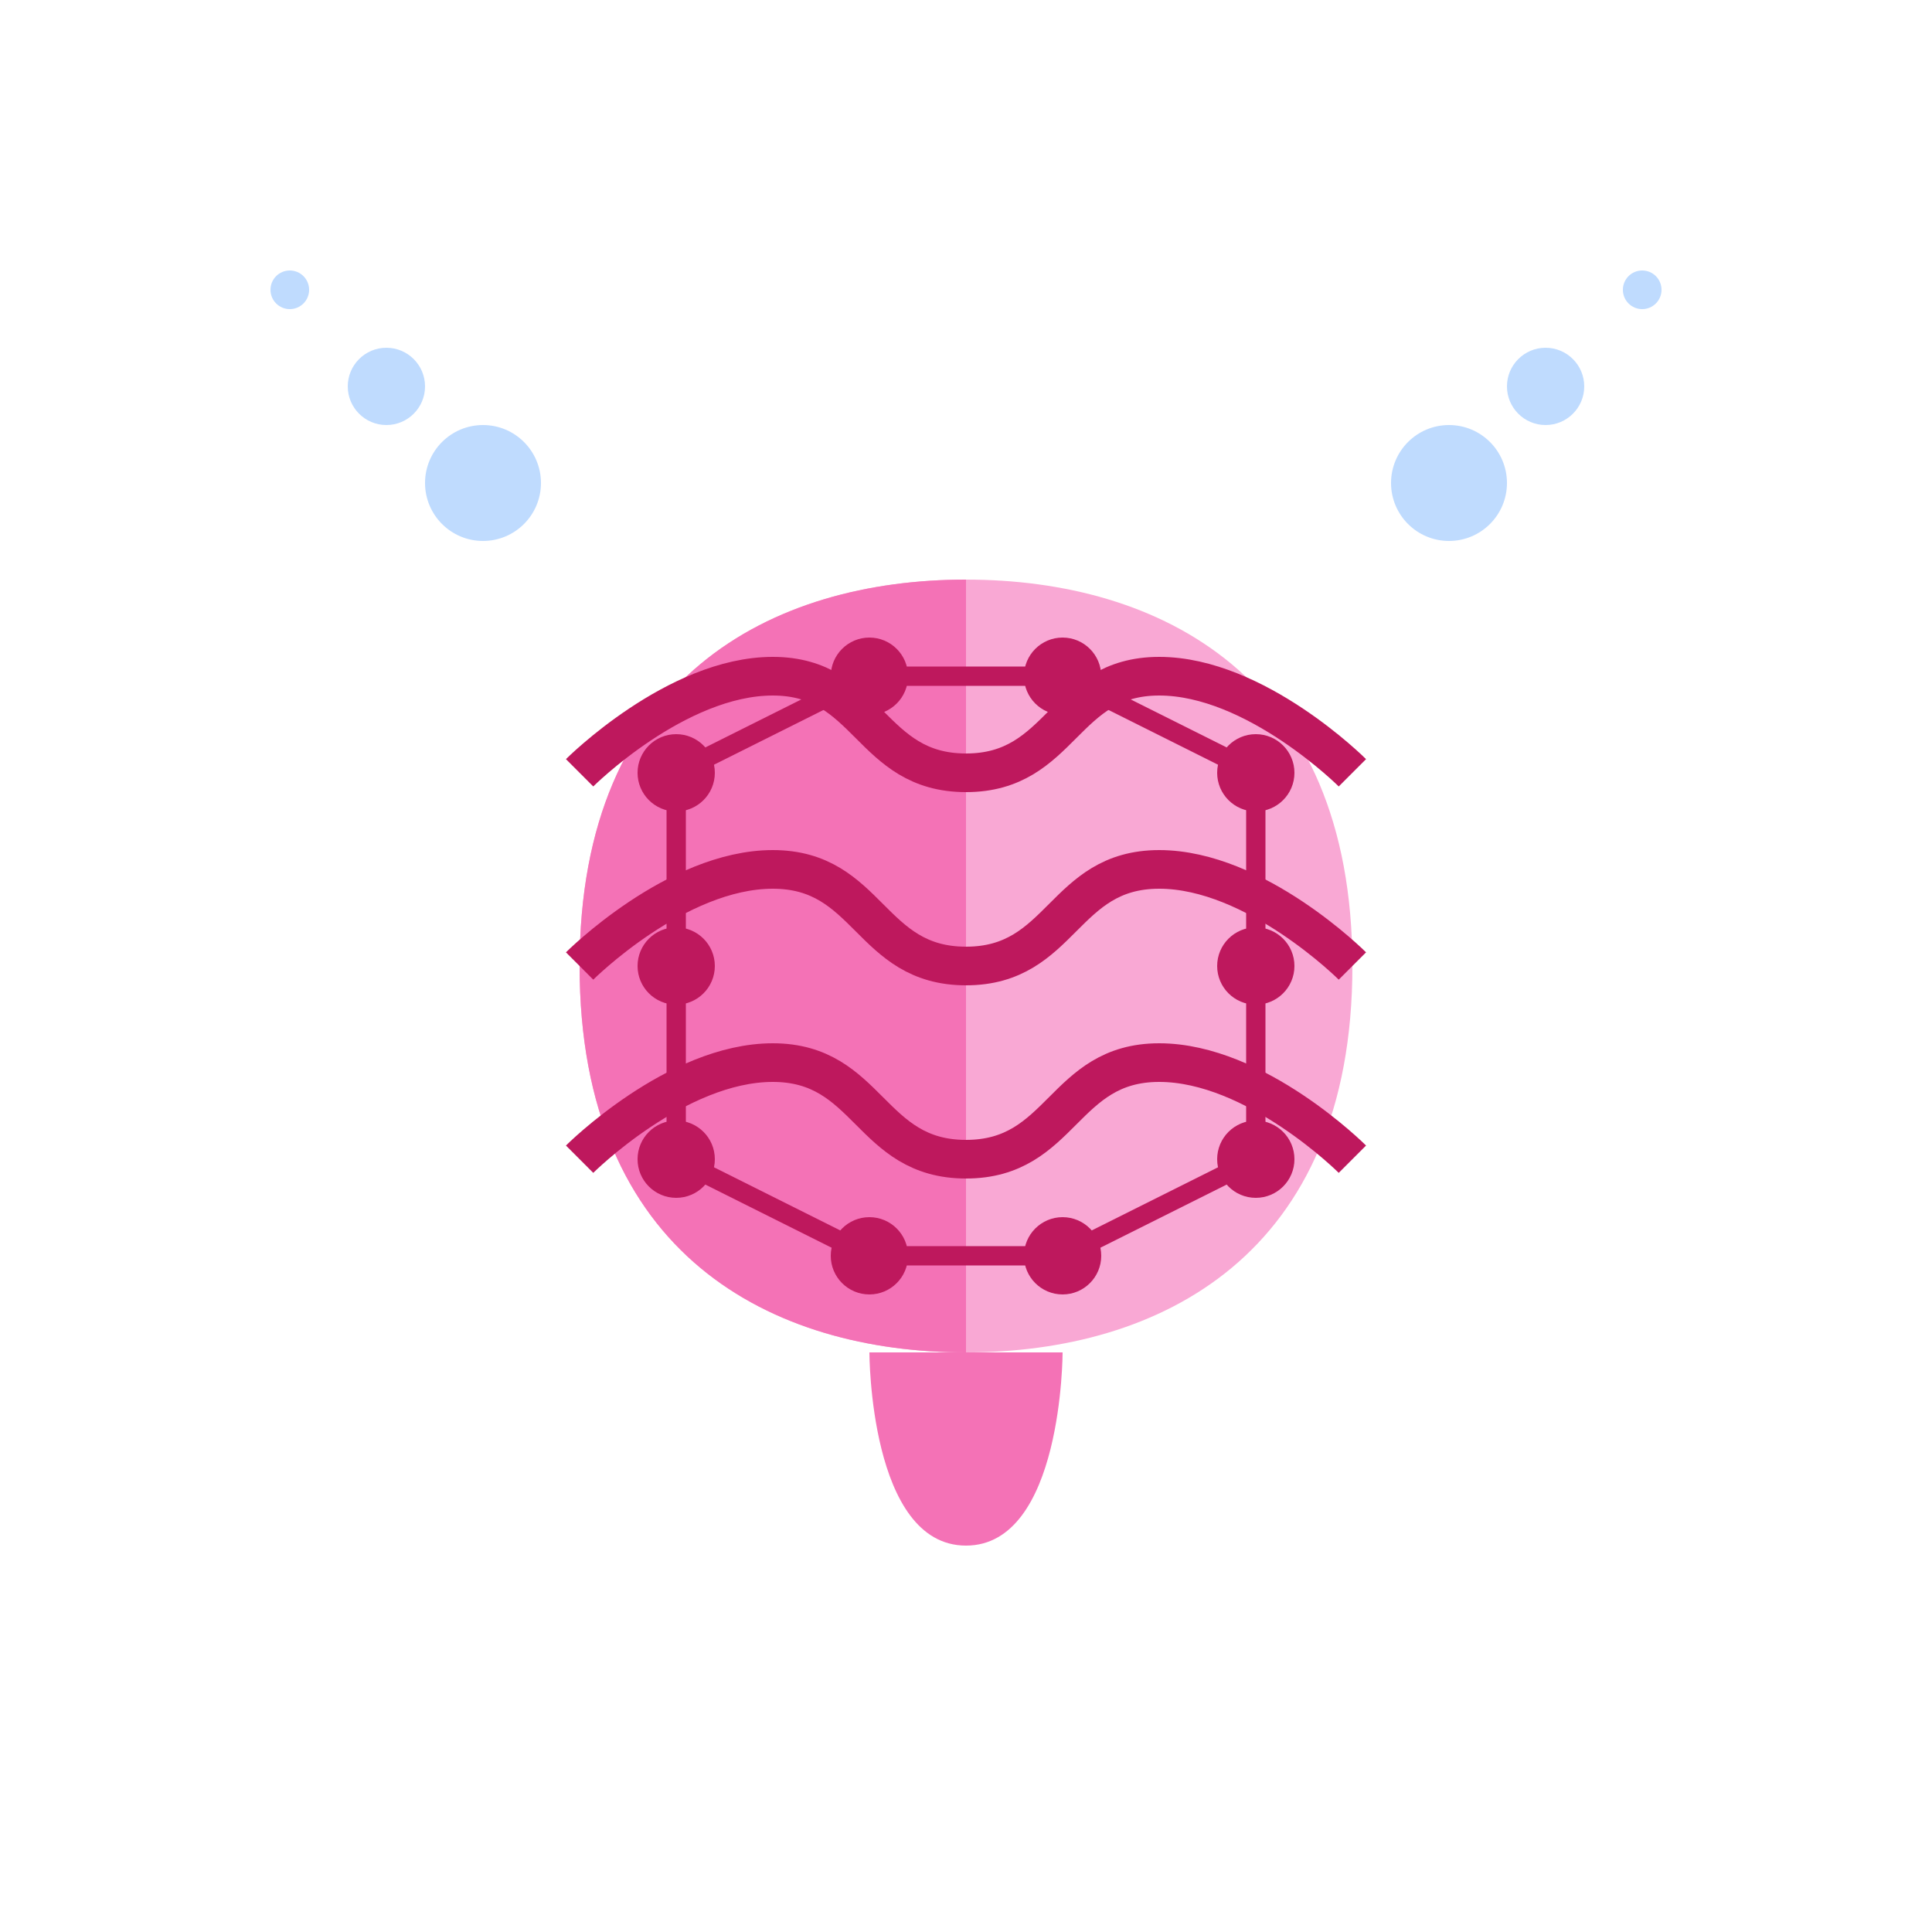 <?xml version="1.0" encoding="UTF-8"?>
<svg width="100" height="100" viewBox="0 0 100 100" fill="none" xmlns="http://www.w3.org/2000/svg">
  <!-- Brain outline -->
  <path d="M30 50C30 35 40 30 50 30C60 30 70 35 70 50C70 65 60 70 50 70C40 70 30 65 30 50Z" fill="#F9A8D4" />
  
  <!-- Left hemisphere -->
  <path d="M30 50C30 35 40 30 50 30V70C40 70 30 65 30 50Z" fill="#F472B6" />
  
  <!-- Brain folds -->
  <path d="M30 40C30 40 35 35 40 35C45 35 45 40 50 40C55 40 55 35 60 35C65 35 70 40 70 40" stroke="#BE185D" stroke-width="2" />
  <path d="M30 50C30 50 35 45 40 45C45 45 45 50 50 50C55 50 55 45 60 45C65 45 70 50 70 50" stroke="#BE185D" stroke-width="2" />
  <path d="M30 60C30 60 35 55 40 55C45 55 45 60 50 60C55 60 55 55 60 55C65 55 70 60 70 60" stroke="#BE185D" stroke-width="2" />
  
  <!-- Brain stem -->
  <path d="M45 70C45 70 45 80 50 80C55 80 55 70 55 70" fill="#F472B6" />
  
  <!-- Neurons -->
  <circle cx="35" cy="40" r="2" fill="#BE185D" />
  <circle cx="45" cy="35" r="2" fill="#BE185D" />
  <circle cx="55" cy="35" r="2" fill="#BE185D" />
  <circle cx="65" cy="40" r="2" fill="#BE185D" />
  <circle cx="35" cy="50" r="2" fill="#BE185D" />
  <circle cx="65" cy="50" r="2" fill="#BE185D" />
  <circle cx="35" cy="60" r="2" fill="#BE185D" />
  <circle cx="45" cy="65" r="2" fill="#BE185D" />
  <circle cx="55" cy="65" r="2" fill="#BE185D" />
  <circle cx="65" cy="60" r="2" fill="#BE185D" />
  
  <!-- Neuron connections -->
  <path d="M35 40L45 35" stroke="#BE185D" stroke-width="1" />
  <path d="M45 35L55 35" stroke="#BE185D" stroke-width="1" />
  <path d="M55 35L65 40" stroke="#BE185D" stroke-width="1" />
  <path d="M35 40L35 50" stroke="#BE185D" stroke-width="1" />
  <path d="M65 40L65 50" stroke="#BE185D" stroke-width="1" />
  <path d="M35 50L35 60" stroke="#BE185D" stroke-width="1" />
  <path d="M65 50L65 60" stroke="#BE185D" stroke-width="1" />
  <path d="M35 60L45 65" stroke="#BE185D" stroke-width="1" />
  <path d="M45 65L55 65" stroke="#BE185D" stroke-width="1" />
  <path d="M55 65L65 60" stroke="#BE185D" stroke-width="1" />
  
  <!-- Thought bubbles -->
  <circle cx="25" cy="25" r="3" fill="#BFDBFE" />
  <circle cx="20" cy="20" r="2" fill="#BFDBFE" />
  <circle cx="15" cy="15" r="1" fill="#BFDBFE" />
  <circle cx="75" cy="25" r="3" fill="#BFDBFE" />
  <circle cx="80" cy="20" r="2" fill="#BFDBFE" />
  <circle cx="85" cy="15" r="1" fill="#BFDBFE" />
</svg> 